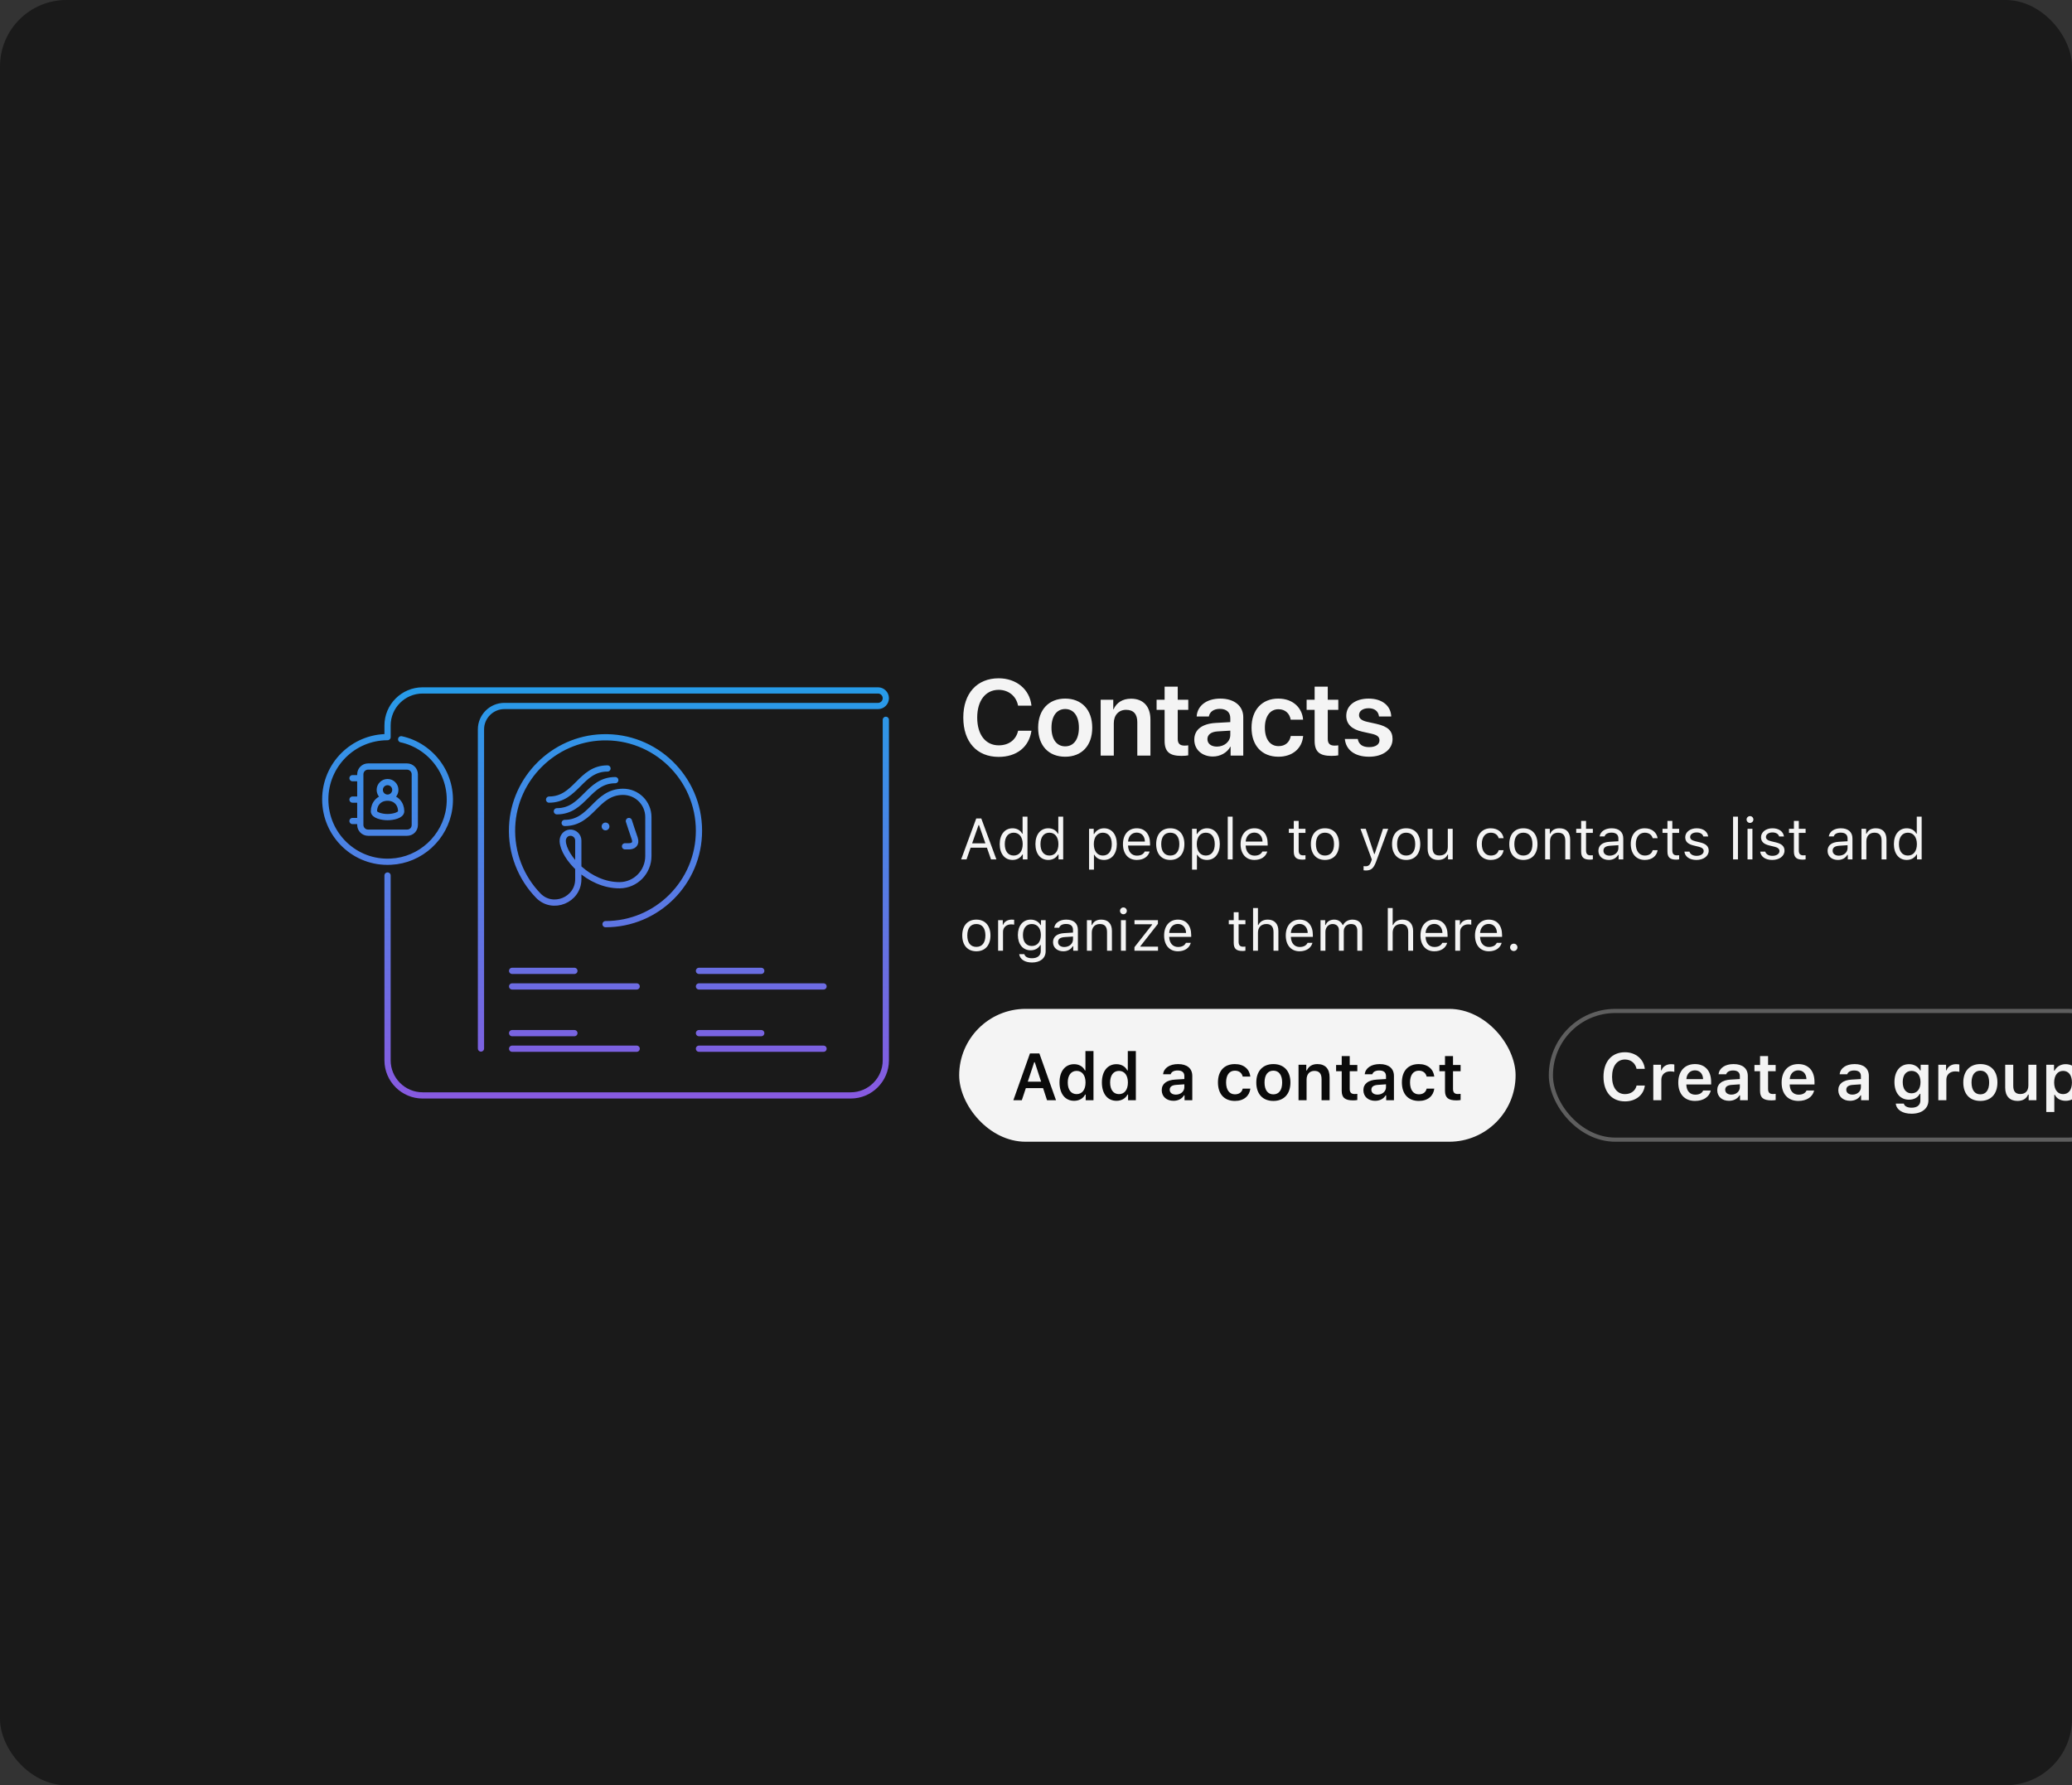 <svg width="499" height="430" viewBox="0 0 499 430" fill="none" xmlns="http://www.w3.org/2000/svg">
<rect x="0" y="0" width="499" height="430" fill="#333333" stroke="none"/>
<g clip-path="url(#clip0_1123_3097)">
<rect width="499" height="430" rx="16" fill="#1A1A1A"/>
<path d="M213.333 173.375V255.406C213.333 260.046 209.536 263.843 204.896 263.843H101.771C97.13 263.843 93.333 260.046 93.333 255.406V210.875M96.615 178.062C103.833 179.609 109.318 186.64 108.193 194.703C107.208 201.734 101.255 207.218 94.13 207.546C85.505 208.015 78.333 201.125 78.333 192.546C78.333 184.25 85.036 177.546 93.333 177.546V174.734C93.333 170.093 97.13 166.296 101.771 166.296H211.458C212.49 166.296 213.333 167.14 213.333 168.171C213.333 169.203 212.49 170.046 211.458 170.046H121.458C118.365 170.046 115.833 172.578 115.833 175.671V252.546M151.458 197.75C151.458 197.75 152.49 200.937 152.865 201.968C153.333 203.375 152.396 203.843 151.458 203.843H150.521M148.177 187.906C144.896 187.906 143.021 189.781 141.146 191.656C139.271 193.531 137.396 195.406 134.115 195.406M146.302 185.093C143.021 185.093 141.146 186.968 139.271 188.843C137.396 190.718 135.521 192.593 132.24 192.593M145.833 222.593C158.255 222.593 168.333 212.515 168.333 200.093C168.333 187.39 157.786 177.125 144.99 177.593C133.365 178.015 123.849 187.437 123.333 199.062C123.052 205.531 125.49 211.437 129.615 215.703C133.083 219.312 139.271 216.781 139.271 211.765V202.437C139.271 201.359 138.333 200.468 137.208 200.562C136.177 200.656 135.474 201.593 135.521 202.625C135.708 206.421 141.802 213.265 149.255 213.218C153.099 213.171 156.146 210.031 156.146 206.187V196.812C156.146 193.437 153.427 190.718 150.052 190.718C146.771 190.718 144.896 192.593 143.021 194.468C141.146 196.343 139.271 198.218 135.99 198.218M123.333 248.843H138.333M123.333 252.593H153.333M123.333 233.843H138.333M123.333 237.593H153.333M168.333 248.843H183.333M168.333 252.593H198.333M168.333 233.843H183.333M168.333 237.593H198.333M93.333 192.125C91.271 192.125 90.052 193.625 90.052 195.406C90.052 196.343 91.927 196.812 93.333 196.812C94.74 196.812 96.615 196.343 96.615 195.406C96.615 193.625 95.396 192.125 93.333 192.125ZM93.333 192.125C94.369 192.125 95.208 191.285 95.208 190.25C95.208 189.214 94.369 188.375 93.333 188.375C92.298 188.375 91.458 189.214 91.458 190.25C91.458 191.285 92.298 192.125 93.333 192.125ZM86.771 187.437H84.896M86.771 192.593H84.896M86.771 197.75H84.896M98.021 200.562H88.646C87.615 200.562 86.771 199.718 86.771 198.687V186.5C86.771 185.468 87.615 184.625 88.646 184.625H98.021C99.052 184.625 99.896 185.468 99.896 186.5V198.687C99.896 199.765 99.099 200.562 98.021 200.562Z" stroke="url(#paint0_linear_1123_3097)" stroke-width="1.5" stroke-miterlimit="10" stroke-linecap="round" stroke-linejoin="round"/>
<path d="M145.833 200C146.351 200 146.771 199.58 146.771 199.062C146.771 198.544 146.351 198.125 145.833 198.125C145.315 198.125 144.896 198.544 144.896 199.062C144.896 199.58 145.315 200 145.833 200Z" fill="#4886E6"/>
<path d="M240.509 182.305C235.278 182.305 231.99 178.712 231.99 172.834C231.99 166.994 235.304 163.376 240.509 163.376C244.762 163.376 247.999 166.029 248.405 169.965H245.181C244.749 167.667 242.883 166.156 240.509 166.156C237.36 166.156 235.342 168.746 235.342 172.834C235.342 176.947 237.348 179.524 240.521 179.524C242.946 179.524 244.686 178.217 245.193 176.008H248.405C247.834 179.931 244.838 182.305 240.509 182.305ZM256.53 182.267C252.582 182.267 250.018 179.639 250.018 175.271C250.018 170.93 252.607 168.264 256.53 168.264C260.453 168.264 263.043 170.917 263.043 175.271C263.043 179.639 260.479 182.267 256.53 182.267ZM256.53 179.766C258.536 179.766 259.831 178.141 259.831 175.271C259.831 172.415 258.536 170.777 256.53 170.777C254.537 170.777 253.229 172.415 253.229 175.271C253.229 178.141 254.524 179.766 256.53 179.766ZM265.074 182V168.543H268.108V170.854H268.172C268.896 169.254 270.33 168.289 272.399 168.289C275.37 168.289 277.059 170.193 277.059 173.304V182H273.897V173.938C273.897 172.034 273.009 170.968 271.206 170.968C269.391 170.968 268.235 172.275 268.235 174.205V182H265.074ZM280.474 165.395H283.635V168.543H286.174V170.98H283.635V177.976C283.635 179.08 284.143 179.588 285.26 179.588C285.552 179.588 285.958 179.562 286.161 179.524V181.937C285.818 182.013 285.196 182.063 284.523 182.063C281.616 182.063 280.474 181.035 280.474 178.42V170.98H278.544V168.543H280.474V165.395ZM292.115 182.216C289.513 182.216 287.621 180.578 287.621 178.153C287.621 175.767 289.462 174.332 292.737 174.129L296.292 173.926V172.961C296.292 171.552 295.34 170.739 293.778 170.739C292.28 170.739 291.328 171.463 291.125 172.58H288.192C288.332 170.066 290.478 168.264 293.905 168.264C297.244 168.264 299.415 170.028 299.415 172.732V182H296.368V179.854H296.305C295.53 181.314 293.842 182.216 292.115 182.216ZM293.067 179.829C294.857 179.829 296.292 178.636 296.292 177.011V175.982L293.182 176.173C291.658 176.274 290.782 176.96 290.782 178.026C290.782 179.131 291.696 179.829 293.067 179.829ZM313.824 173.342H310.841C310.587 171.907 309.584 170.828 307.896 170.828C305.902 170.828 304.62 172.504 304.62 175.271C304.62 178.09 305.915 179.715 307.921 179.715C309.521 179.715 310.562 178.801 310.854 177.277H313.837C313.583 180.286 311.26 182.267 307.883 182.267C303.947 182.267 301.408 179.639 301.408 175.271C301.408 170.968 303.947 168.264 307.857 168.264C311.412 168.264 313.608 170.511 313.824 173.342ZM316.604 165.395H319.766V168.543H322.305V170.98H319.766V177.976C319.766 179.08 320.273 179.588 321.391 179.588C321.683 179.588 322.089 179.562 322.292 179.524V181.937C321.949 182.013 321.327 182.063 320.654 182.063C317.747 182.063 316.604 181.035 316.604 178.42V170.98H314.675V168.543H316.604V165.395ZM324.222 172.402C324.222 169.939 326.367 168.264 329.617 168.264C332.893 168.264 334.975 170.028 335.051 172.58H332.105C331.979 171.361 331.077 170.587 329.617 170.587C328.221 170.587 327.294 171.247 327.294 172.237C327.294 173.012 327.853 173.545 329.262 173.862L331.496 174.357C334.289 174.979 335.368 176.059 335.368 178.014C335.368 180.553 333.032 182.267 329.731 182.267C326.215 182.267 324.133 180.591 323.879 177.988H326.989C327.23 179.296 328.132 179.956 329.731 179.956C331.268 179.956 332.22 179.321 332.22 178.318C332.22 177.506 331.737 177.049 330.328 176.731L328.094 176.236C325.517 175.665 324.222 174.396 324.222 172.402Z" fill="white" fill-opacity="0.95"/>
<path d="M238.67 207L237.679 204.177H233.755L232.764 207H231.472L235.108 197.136H236.325L239.962 207H238.67ZM235.662 198.729L234.117 203.131H237.316L235.771 198.729H235.662ZM243.858 207.13C241.972 207.13 240.762 205.633 240.762 203.315C240.762 201.005 241.985 199.501 243.858 199.501C244.884 199.501 245.752 199.986 246.169 200.793H246.271V196.705H247.447V207H246.326V205.824H246.217C245.752 206.645 244.877 207.13 243.858 207.13ZM244.132 200.561C242.792 200.561 241.979 201.6 241.979 203.315C241.979 205.038 242.785 206.07 244.132 206.07C245.472 206.07 246.299 205.018 246.299 203.315C246.299 201.627 245.465 200.561 244.132 200.561ZM252.458 207.13C250.571 207.13 249.361 205.633 249.361 203.315C249.361 201.005 250.585 199.501 252.458 199.501C253.483 199.501 254.352 199.986 254.769 200.793H254.871V196.705H256.047V207H254.926V205.824H254.816C254.352 206.645 253.477 207.13 252.458 207.13ZM252.731 200.561C251.392 200.561 250.578 201.6 250.578 203.315C250.578 205.038 251.385 206.07 252.731 206.07C254.071 206.07 254.898 205.018 254.898 203.315C254.898 201.627 254.064 200.561 252.731 200.561ZM265.87 199.501C267.75 199.501 268.967 200.998 268.967 203.315C268.967 205.619 267.743 207.13 265.87 207.13C264.817 207.13 263.97 206.672 263.566 205.893H263.457V209.461H262.281V199.631H263.402V200.861H263.512C263.983 200.014 264.865 199.501 265.87 199.501ZM265.59 206.07C266.943 206.07 267.75 205.038 267.75 203.315C267.75 201.593 266.943 200.561 265.597 200.561C264.264 200.561 263.423 201.62 263.423 203.315C263.423 205.004 264.264 206.07 265.59 206.07ZM275.693 205.093H276.869C276.527 206.351 275.379 207.13 273.766 207.13C271.722 207.13 270.443 205.653 270.443 203.322C270.443 201.005 271.742 199.501 273.766 199.501C275.755 199.501 276.965 200.916 276.965 203.206V203.657H271.667V203.712C271.729 205.168 272.542 206.091 273.793 206.091C274.743 206.091 275.386 205.742 275.693 205.093ZM273.752 200.54C272.576 200.54 271.756 201.401 271.667 202.707H275.728C275.7 201.401 274.921 200.54 273.752 200.54ZM281.839 207.13C279.74 207.13 278.441 205.681 278.441 203.315C278.441 200.943 279.74 199.501 281.839 199.501C283.938 199.501 285.236 200.943 285.236 203.315C285.236 205.681 283.938 207.13 281.839 207.13ZM281.839 206.07C283.233 206.07 284.02 205.059 284.02 203.315C284.02 201.565 283.233 200.561 281.839 200.561C280.444 200.561 279.658 201.565 279.658 203.315C279.658 205.059 280.444 206.07 281.839 206.07ZM290.671 199.501C292.551 199.501 293.768 200.998 293.768 203.315C293.768 205.619 292.544 207.13 290.671 207.13C289.618 207.13 288.771 206.672 288.367 205.893H288.258V209.461H287.082V199.631H288.203V200.861H288.312C288.784 200.014 289.666 199.501 290.671 199.501ZM290.391 206.07C291.744 206.07 292.551 205.038 292.551 203.315C292.551 201.593 291.744 200.561 290.397 200.561C289.064 200.561 288.224 201.62 288.224 203.315C288.224 205.004 289.064 206.07 290.391 206.07ZM295.682 207V196.705H296.857V207H295.682ZM304.021 205.093H305.197C304.855 206.351 303.707 207.13 302.094 207.13C300.05 207.13 298.771 205.653 298.771 203.322C298.771 201.005 300.07 199.501 302.094 199.501C304.083 199.501 305.293 200.916 305.293 203.206V203.657H299.995V203.712C300.057 205.168 300.87 206.091 302.121 206.091C303.071 206.091 303.714 205.742 304.021 205.093ZM302.08 200.54C300.904 200.54 300.084 201.401 299.995 202.707H304.056C304.028 201.401 303.249 200.54 302.08 200.54ZM311.582 197.724H312.758V199.631H314.398V200.615H312.758V204.785C312.758 205.653 313.086 206.022 313.852 206.022C314.063 206.022 314.18 206.016 314.398 205.995V206.986C314.166 207.027 313.94 207.055 313.708 207.055C312.19 207.055 311.582 206.494 311.582 205.086V200.615H310.393V199.631H311.582V197.724ZM319.095 207.13C316.996 207.13 315.697 205.681 315.697 203.315C315.697 200.943 316.996 199.501 319.095 199.501C321.193 199.501 322.492 200.943 322.492 203.315C322.492 205.681 321.193 207.13 319.095 207.13ZM319.095 206.07C320.489 206.07 321.275 205.059 321.275 203.315C321.275 201.565 320.489 200.561 319.095 200.561C317.7 200.561 316.914 201.565 316.914 203.315C316.914 205.059 317.7 206.07 319.095 206.07ZM328.918 209.666C328.761 209.666 328.556 209.652 328.392 209.625V208.62C328.535 208.647 328.72 208.654 328.884 208.654C329.561 208.654 329.93 208.333 330.237 207.444L330.374 207.007L327.646 199.631H328.918L330.941 205.694H331.051L333.067 199.631H334.318L331.44 207.451C330.812 209.16 330.224 209.666 328.918 209.666ZM338.646 207.13C336.547 207.13 335.248 205.681 335.248 203.315C335.248 200.943 336.547 199.501 338.646 199.501C340.744 199.501 342.043 200.943 342.043 203.315C342.043 205.681 340.744 207.13 338.646 207.13ZM338.646 206.07C340.04 206.07 340.826 205.059 340.826 203.315C340.826 201.565 340.04 200.561 338.646 200.561C337.251 200.561 336.465 201.565 336.465 203.315C336.465 205.059 337.251 206.07 338.646 206.07ZM349.85 199.631V207H348.729V205.845H348.619C348.25 206.665 347.464 207.13 346.336 207.13C344.682 207.13 343.82 206.146 343.82 204.402V199.631H344.996V204.115C344.996 205.441 345.488 206.057 346.664 206.057C347.963 206.057 348.674 205.284 348.674 203.992V199.631H349.85ZM362.113 201.887H360.924C360.732 201.155 360.083 200.561 359.023 200.561C357.697 200.561 356.863 201.62 356.863 203.288C356.863 204.99 357.711 206.07 359.023 206.07C360.015 206.07 360.705 205.612 360.924 204.778H362.113C361.901 206.132 360.801 207.13 359.03 207.13C356.966 207.13 355.646 205.633 355.646 203.288C355.646 200.991 356.959 199.501 359.023 199.501C360.814 199.501 361.908 200.574 362.113 201.887ZM366.878 207.13C364.779 207.13 363.48 205.681 363.48 203.315C363.48 200.943 364.779 199.501 366.878 199.501C368.977 199.501 370.275 200.943 370.275 203.315C370.275 205.681 368.977 207.13 366.878 207.13ZM366.878 206.07C368.272 206.07 369.059 205.059 369.059 203.315C369.059 201.565 368.272 200.561 366.878 200.561C365.483 200.561 364.697 201.565 364.697 203.315C364.697 205.059 365.483 206.07 366.878 206.07ZM372.121 207V199.631H373.242V200.793H373.352C373.721 199.979 374.438 199.501 375.566 199.501C377.221 199.501 378.144 200.479 378.144 202.229V207H376.968V202.516C376.968 201.189 376.407 200.561 375.231 200.561C374.056 200.561 373.297 201.347 373.297 202.639V207H372.121ZM380.789 197.724H381.965V199.631H383.605V200.615H381.965V204.785C381.965 205.653 382.293 206.022 383.059 206.022C383.271 206.022 383.387 206.016 383.605 205.995V206.986C383.373 207.027 383.147 207.055 382.915 207.055C381.397 207.055 380.789 206.494 380.789 205.086V200.615H379.6V199.631H380.789V197.724ZM387.434 207.13C386.005 207.13 384.945 206.282 384.945 204.936C384.945 203.616 385.916 202.857 387.632 202.755L389.758 202.625V201.955C389.758 201.046 389.19 200.547 388.09 200.547C387.208 200.547 386.593 200.882 386.429 201.463H385.239C385.396 200.28 386.559 199.501 388.131 199.501C389.929 199.501 390.934 200.424 390.934 201.955V207H389.812V205.913H389.703C389.225 206.699 388.418 207.13 387.434 207.13ZM387.652 206.098C388.862 206.098 389.758 205.305 389.758 204.252V203.575L387.775 203.705C386.654 203.78 386.162 204.17 386.162 204.908C386.162 205.66 386.798 206.098 387.652 206.098ZM399.205 201.887H398.016C397.824 201.155 397.175 200.561 396.115 200.561C394.789 200.561 393.955 201.62 393.955 203.288C393.955 204.99 394.803 206.07 396.115 206.07C397.106 206.07 397.797 205.612 398.016 204.778H399.205C398.993 206.132 397.893 207.13 396.122 207.13C394.058 207.13 392.738 205.633 392.738 203.288C392.738 200.991 394.051 199.501 396.115 199.501C397.906 199.501 399 200.574 399.205 201.887ZM401.57 197.724H402.746V199.631H404.387V200.615H402.746V204.785C402.746 205.653 403.074 206.022 403.84 206.022C404.052 206.022 404.168 206.016 404.387 205.995V206.986C404.154 207.027 403.929 207.055 403.696 207.055C402.179 207.055 401.57 206.494 401.57 205.086V200.615H400.381V199.631H401.57V197.724ZM405.856 201.647C405.856 200.424 407.039 199.501 408.604 199.501C410.149 199.501 411.223 200.267 411.38 201.477H410.218C410.061 200.889 409.486 200.499 408.598 200.499C407.723 200.499 407.039 200.943 407.039 201.6C407.039 202.105 407.449 202.42 408.317 202.632L409.452 202.905C410.84 203.24 411.51 203.842 411.51 204.901C411.51 206.221 410.231 207.13 408.557 207.13C406.916 207.13 405.788 206.344 405.658 205.12H406.868C407.066 205.742 407.654 206.139 408.598 206.139C409.589 206.139 410.3 205.667 410.3 204.99C410.3 204.484 409.917 204.143 409.131 203.951L407.866 203.644C406.485 203.309 405.856 202.714 405.856 201.647ZM417.375 207V196.705H418.551V207H417.375ZM421.449 198.209C420.998 198.209 420.629 197.84 420.629 197.389C420.629 196.938 420.998 196.568 421.449 196.568C421.9 196.568 422.27 196.938 422.27 197.389C422.27 197.84 421.9 198.209 421.449 198.209ZM420.861 207V199.631H422.037V207H420.861ZM424.108 201.647C424.108 200.424 425.291 199.501 426.856 199.501C428.401 199.501 429.475 200.267 429.632 201.477H428.47C428.312 200.889 427.738 200.499 426.85 200.499C425.975 200.499 425.291 200.943 425.291 201.6C425.291 202.105 425.701 202.42 426.569 202.632L427.704 202.905C429.092 203.24 429.762 203.842 429.762 204.901C429.762 206.221 428.483 207.13 426.809 207.13C425.168 207.13 424.04 206.344 423.91 205.12H425.12C425.318 205.742 425.906 206.139 426.85 206.139C427.841 206.139 428.552 205.667 428.552 204.99C428.552 204.484 428.169 204.143 427.383 203.951L426.118 203.644C424.737 203.309 424.108 202.714 424.108 201.647ZM432.031 197.724H433.207V199.631H434.848V200.615H433.207V204.785C433.207 205.653 433.535 206.022 434.301 206.022C434.513 206.022 434.629 206.016 434.848 205.995V206.986C434.615 207.027 434.39 207.055 434.157 207.055C432.64 207.055 432.031 206.494 432.031 205.086V200.615H430.842V199.631H432.031V197.724ZM442.627 207.13C441.198 207.13 440.139 206.282 440.139 204.936C440.139 203.616 441.109 202.857 442.825 202.755L444.951 202.625V201.955C444.951 201.046 444.384 200.547 443.283 200.547C442.401 200.547 441.786 200.882 441.622 201.463H440.433C440.59 200.28 441.752 199.501 443.324 199.501C445.122 199.501 446.127 200.424 446.127 201.955V207H445.006V205.913H444.896C444.418 206.699 443.611 207.13 442.627 207.13ZM442.846 206.098C444.056 206.098 444.951 205.305 444.951 204.252V203.575L442.969 203.705C441.848 203.78 441.355 204.17 441.355 204.908C441.355 205.66 441.991 206.098 442.846 206.098ZM448.301 207V199.631H449.422V200.793H449.531C449.9 199.979 450.618 199.501 451.746 199.501C453.4 199.501 454.323 200.479 454.323 202.229V207H453.147V202.516C453.147 201.189 452.587 200.561 451.411 200.561C450.235 200.561 449.477 201.347 449.477 202.639V207H448.301ZM459.204 207.13C457.317 207.13 456.107 205.633 456.107 203.315C456.107 201.005 457.331 199.501 459.204 199.501C460.229 199.501 461.098 199.986 461.515 200.793H461.617V196.705H462.793V207H461.672V205.824H461.562C461.098 206.645 460.223 207.13 459.204 207.13ZM459.478 200.561C458.138 200.561 457.324 201.6 457.324 203.315C457.324 205.038 458.131 206.07 459.478 206.07C460.817 206.07 461.645 205.018 461.645 203.315C461.645 201.627 460.811 200.561 459.478 200.561ZM235.136 229.13C233.037 229.13 231.738 227.681 231.738 225.315C231.738 222.943 233.037 221.501 235.136 221.501C237.234 221.501 238.533 222.943 238.533 225.315C238.533 227.681 237.234 229.13 235.136 229.13ZM235.136 228.07C236.53 228.07 237.316 227.059 237.316 225.315C237.316 223.565 236.53 222.561 235.136 222.561C233.741 222.561 232.955 223.565 232.955 225.315C232.955 227.059 233.741 228.07 235.136 228.07ZM240.379 229V221.631H241.5V222.725H241.609C241.828 222.007 242.676 221.501 243.653 221.501C243.845 221.501 244.091 221.515 244.241 221.535V222.711C244.146 222.684 243.722 222.643 243.489 222.643C242.368 222.643 241.555 223.395 241.555 224.434V229H240.379ZM248.541 231.83C246.764 231.83 245.629 231.03 245.451 229.813H246.695C246.825 230.415 247.481 230.805 248.541 230.805C249.86 230.805 250.646 230.155 250.646 229.068V227.619H250.537C250.072 228.433 249.238 228.891 248.227 228.891C246.319 228.891 245.137 227.414 245.137 225.206C245.137 222.998 246.333 221.501 248.227 221.501C249.259 221.501 250.168 222.007 250.592 222.8H250.701V221.631H251.822V229.13C251.822 230.777 250.551 231.83 248.541 231.83ZM248.486 227.852C249.854 227.852 250.674 226.812 250.674 225.206C250.674 223.6 249.847 222.561 248.486 222.561C247.119 222.561 246.354 223.6 246.354 225.206C246.354 226.812 247.119 227.852 248.486 227.852ZM256.088 229.13C254.659 229.13 253.6 228.282 253.6 226.936C253.6 225.616 254.57 224.857 256.286 224.755L258.412 224.625V223.955C258.412 223.046 257.845 222.547 256.744 222.547C255.862 222.547 255.247 222.882 255.083 223.463H253.894C254.051 222.28 255.213 221.501 256.785 221.501C258.583 221.501 259.588 222.424 259.588 223.955V229H258.467V227.913H258.357C257.879 228.699 257.072 229.13 256.088 229.13ZM256.307 228.098C257.517 228.098 258.412 227.305 258.412 226.252V225.575L256.43 225.705C255.309 225.78 254.816 226.17 254.816 226.908C254.816 227.66 255.452 228.098 256.307 228.098ZM261.762 229V221.631H262.883V222.793H262.992C263.361 221.979 264.079 221.501 265.207 221.501C266.861 221.501 267.784 222.479 267.784 224.229V229H266.608V224.516C266.608 223.189 266.048 222.561 264.872 222.561C263.696 222.561 262.938 223.347 262.938 224.639V229H261.762ZM270.553 220.209C270.102 220.209 269.732 219.84 269.732 219.389C269.732 218.938 270.102 218.568 270.553 218.568C271.004 218.568 271.373 218.938 271.373 219.389C271.373 219.84 271.004 220.209 270.553 220.209ZM269.965 229V221.631H271.141V229H269.965ZM273.212 229V228.139L277.464 222.725V222.615H273.219V221.631H278.865V222.513L274.634 227.906V228.016H278.886V229H273.212ZM285.605 227.093H286.781C286.439 228.351 285.291 229.13 283.678 229.13C281.634 229.13 280.355 227.653 280.355 225.322C280.355 223.005 281.654 221.501 283.678 221.501C285.667 221.501 286.877 222.916 286.877 225.206V225.657H281.579V225.712C281.641 227.168 282.454 228.091 283.705 228.091C284.655 228.091 285.298 227.742 285.605 227.093ZM283.664 222.54C282.488 222.54 281.668 223.401 281.579 224.707H285.64C285.612 223.401 284.833 222.54 283.664 222.54ZM297.117 219.724H298.293V221.631H299.934V222.615H298.293V226.785C298.293 227.653 298.621 228.022 299.387 228.022C299.599 228.022 299.715 228.016 299.934 227.995V228.986C299.701 229.027 299.476 229.055 299.243 229.055C297.726 229.055 297.117 228.494 297.117 227.086V222.615H295.928V221.631H297.117V219.724ZM301.779 229V218.705H302.955V222.793H303.064C303.434 221.979 304.206 221.501 305.334 221.501C306.893 221.501 307.877 222.499 307.877 224.229V229H306.701V224.516C306.701 223.21 306.113 222.561 304.999 222.561C303.68 222.561 302.955 223.395 302.955 224.639V229H301.779ZM314.904 227.093H316.08C315.738 228.351 314.59 229.13 312.977 229.13C310.933 229.13 309.654 227.653 309.654 225.322C309.654 223.005 310.953 221.501 312.977 221.501C314.966 221.501 316.176 222.916 316.176 225.206V225.657H310.878V225.712C310.939 227.168 311.753 228.091 313.004 228.091C313.954 228.091 314.597 227.742 314.904 227.093ZM312.963 222.54C311.787 222.54 310.967 223.401 310.878 224.707H314.938C314.911 223.401 314.132 222.54 312.963 222.54ZM318.021 229V221.631H319.143V222.793H319.252C319.587 221.973 320.325 221.501 321.31 221.501C322.308 221.501 323.005 222.027 323.347 222.793H323.456C323.853 222.014 324.693 221.501 325.712 221.501C327.216 221.501 328.057 222.362 328.057 223.907V229H326.881V224.181C326.881 223.094 326.368 222.561 325.329 222.561C324.304 222.561 323.62 223.326 323.62 224.263V229H322.444V223.996C322.444 223.121 321.836 222.561 320.906 222.561C319.942 222.561 319.197 223.395 319.197 224.434V229H318.021ZM334.223 229V218.705H335.398V222.793H335.508C335.877 221.979 336.649 221.501 337.777 221.501C339.336 221.501 340.32 222.499 340.32 224.229V229H339.145V224.516C339.145 223.21 338.557 222.561 337.442 222.561C336.123 222.561 335.398 223.395 335.398 224.639V229H334.223ZM347.348 227.093H348.523C348.182 228.351 347.033 229.13 345.42 229.13C343.376 229.13 342.098 227.653 342.098 225.322C342.098 223.005 343.396 221.501 345.42 221.501C347.409 221.501 348.619 222.916 348.619 225.206V225.657H343.321V225.712C343.383 227.168 344.196 228.091 345.447 228.091C346.397 228.091 347.04 227.742 347.348 227.093ZM345.406 222.54C344.23 222.54 343.41 223.401 343.321 224.707H347.382C347.354 223.401 346.575 222.54 345.406 222.54ZM350.465 229V221.631H351.586V222.725H351.695C351.914 222.007 352.762 221.501 353.739 221.501C353.931 221.501 354.177 221.515 354.327 221.535V222.711C354.231 222.684 353.808 222.643 353.575 222.643C352.454 222.643 351.641 223.395 351.641 224.434V229H350.465ZM360.473 227.093H361.648C361.307 228.351 360.158 229.13 358.545 229.13C356.501 229.13 355.223 227.653 355.223 225.322C355.223 223.005 356.521 221.501 358.545 221.501C360.534 221.501 361.744 222.916 361.744 225.206V225.657H356.446V225.712C356.508 227.168 357.321 228.091 358.572 228.091C359.522 228.091 360.165 227.742 360.473 227.093ZM358.531 222.54C357.355 222.54 356.535 223.401 356.446 224.707H360.507C360.479 223.401 359.7 222.54 358.531 222.54ZM364.561 229.068C364.075 229.068 363.672 228.665 363.672 228.18C363.672 227.688 364.075 227.291 364.561 227.291C365.053 227.291 365.449 227.688 365.449 228.18C365.449 228.665 365.053 229.068 364.561 229.068Z" fill="white" fill-opacity="0.95"/>
<rect x="231" y="243" width="134" height="32" rx="16" fill="white" fill-opacity="0.95"/>
<path d="M252.156 265L251.203 262.086H247.055L246.086 265H244.047L248.047 253.727H250.312L254.32 265H252.156ZM249.07 255.844L247.523 260.531H250.734L249.203 255.844H249.07ZM258.68 265.141C256.516 265.141 255.164 263.438 255.164 260.727C255.164 258.023 256.523 256.32 258.68 256.32C259.852 256.32 260.82 256.883 261.273 257.82H261.406V253.156H263.344V265H261.469V263.648H261.336C260.852 264.586 259.867 265.141 258.68 265.141ZM259.281 257.938C257.961 257.938 257.148 258.992 257.148 260.734C257.148 262.484 257.953 263.531 259.281 263.531C260.617 263.531 261.43 262.469 261.43 260.734C261.43 259.008 260.609 257.938 259.281 257.938ZM268.883 265.141C266.719 265.141 265.367 263.438 265.367 260.727C265.367 258.023 266.727 256.32 268.883 256.32C270.055 256.32 271.023 256.883 271.477 257.82H271.609V253.156H273.547V265H271.672V263.648H271.539C271.055 264.586 270.07 265.141 268.883 265.141ZM269.484 257.938C268.164 257.938 267.352 258.992 267.352 260.734C267.352 262.484 268.156 263.531 269.484 263.531C270.82 263.531 271.633 262.469 271.633 260.734C271.633 259.008 270.812 257.938 269.484 257.938ZM282.609 265.141C280.961 265.141 279.781 264.141 279.781 262.578C279.781 261.047 280.945 260.148 283.023 260.031L285.227 259.898V259.164C285.227 258.312 284.664 257.836 283.617 257.836C282.727 257.836 282.117 258.156 281.938 258.742H280.109C280.266 257.25 281.68 256.297 283.711 256.297C285.906 256.297 287.141 257.359 287.141 259.164V265H285.273V263.828H285.141C284.664 264.656 283.727 265.141 282.609 265.141ZM283.18 263.648C284.352 263.648 285.227 262.883 285.227 261.867V261.172L283.297 261.305C282.211 261.375 281.703 261.773 281.703 262.484C281.703 263.219 282.32 263.648 283.18 263.648ZM301.125 259.312H299.281C299.102 258.484 298.461 257.883 297.398 257.883C296.07 257.883 295.281 258.93 295.281 260.711C295.281 262.523 296.078 263.578 297.398 263.578C298.406 263.578 299.078 263.102 299.281 262.203H301.125C300.914 263.969 299.57 265.172 297.406 265.172C294.836 265.172 293.32 263.508 293.32 260.711C293.32 257.945 294.828 256.297 297.398 256.297C299.594 256.297 300.922 257.547 301.125 259.312ZM306.664 265.172C304.102 265.172 302.555 263.5 302.555 260.727C302.555 257.977 304.125 256.297 306.664 256.297C309.211 256.297 310.773 257.969 310.773 260.727C310.773 263.5 309.219 265.172 306.664 265.172ZM306.664 263.586C308.016 263.586 308.781 262.539 308.781 260.734C308.781 258.93 308.008 257.883 306.664 257.883C305.312 257.883 304.539 258.93 304.539 260.734C304.539 262.539 305.312 263.586 306.664 263.586ZM312.727 265V256.461H314.594V257.828H314.727C315.133 256.875 315.992 256.297 317.266 256.297C319.172 256.297 320.211 257.445 320.211 259.477V265H318.273V259.93C318.273 258.602 317.727 257.938 316.547 257.938C315.391 257.938 314.664 258.742 314.664 260.023V265H312.727ZM323.125 254.367H325.055V256.516H326.883V258.023H325.055V262.273C325.055 263.125 325.414 263.508 326.227 263.508C326.5 263.508 326.648 263.492 326.883 263.469V264.953C326.602 265.008 326.242 265.039 325.867 265.039C323.906 265.039 323.125 264.383 323.125 262.734V258.023H321.773V256.516H323.125V254.367ZM331.172 265.141C329.523 265.141 328.344 264.141 328.344 262.578C328.344 261.047 329.508 260.148 331.586 260.031L333.789 259.898V259.164C333.789 258.312 333.227 257.836 332.18 257.836C331.289 257.836 330.68 258.156 330.5 258.742H328.672C328.828 257.25 330.242 256.297 332.273 256.297C334.469 256.297 335.703 257.359 335.703 259.164V265H333.836V263.828H333.703C333.227 264.656 332.289 265.141 331.172 265.141ZM331.742 263.648C332.914 263.648 333.789 262.883 333.789 261.867V261.172L331.859 261.305C330.773 261.375 330.266 261.773 330.266 262.484C330.266 263.219 330.883 263.648 331.742 263.648ZM345.422 259.312H343.578C343.398 258.484 342.758 257.883 341.695 257.883C340.367 257.883 339.578 258.93 339.578 260.711C339.578 262.523 340.375 263.578 341.695 263.578C342.703 263.578 343.375 263.102 343.578 262.203H345.422C345.211 263.969 343.867 265.172 341.703 265.172C339.133 265.172 337.617 263.508 337.617 260.711C337.617 257.945 339.125 256.297 341.695 256.297C343.891 256.297 345.219 257.547 345.422 259.312ZM348 254.367H349.93V256.516H351.758V258.023H349.93V262.273C349.93 263.125 350.289 263.508 351.102 263.508C351.375 263.508 351.523 263.492 351.758 263.469V264.953C351.477 265.008 351.117 265.039 350.742 265.039C348.781 265.039 348 264.383 348 262.734V258.023H346.648V256.516H348V254.367Z" fill="black" fill-opacity="0.95"/>
<rect x="373.5" y="243.5" width="140" height="31" rx="15.5" stroke="white" stroke-opacity="0.3"/>
<path d="M391.352 265.281C388.156 265.281 386.172 263.016 386.172 259.367C386.172 255.703 388.148 253.445 391.344 253.445C393.906 253.445 395.883 255.102 396.117 257.438H394.133C393.852 256.078 392.766 255.195 391.344 255.195C389.43 255.195 388.234 256.797 388.234 259.359C388.234 261.93 389.43 263.531 391.352 263.531C392.781 263.531 393.867 262.727 394.141 261.461H396.125C395.859 263.742 393.953 265.281 391.352 265.281ZM398.164 265V256.461H400.031V257.789H400.164C400.398 256.945 401.32 256.32 402.422 256.32C402.703 256.32 403.047 256.352 403.227 256.398V258.164C403.078 258.109 402.562 258.055 402.234 258.055C400.977 258.055 400.102 258.836 400.102 260.039V265H398.164ZM410.172 262.664H412.008C411.656 264.203 410.227 265.172 408.211 265.172C405.695 265.172 404.18 263.5 404.18 260.766C404.18 258.023 405.719 256.297 408.195 256.297C410.633 256.297 412.094 257.914 412.094 260.594V261.211H406.125V261.312C406.172 262.758 406.992 263.664 408.266 263.664C409.227 263.664 409.891 263.305 410.172 262.664ZM408.188 257.805C407.031 257.805 406.219 258.641 406.133 259.922H410.156C410.117 258.625 409.352 257.805 408.188 257.805ZM416.391 265.141C414.742 265.141 413.562 264.141 413.562 262.578C413.562 261.047 414.727 260.148 416.805 260.031L419.008 259.898V259.164C419.008 258.312 418.445 257.836 417.398 257.836C416.508 257.836 415.898 258.156 415.719 258.742H413.891C414.047 257.25 415.461 256.297 417.492 256.297C419.688 256.297 420.922 257.359 420.922 259.164V265H419.055V263.828H418.922C418.445 264.656 417.508 265.141 416.391 265.141ZM416.961 263.648C418.133 263.648 419.008 262.883 419.008 261.867V261.172L417.078 261.305C415.992 261.375 415.484 261.773 415.484 262.484C415.484 263.219 416.102 263.648 416.961 263.648ZM423.875 254.367H425.805V256.516H427.633V258.023H425.805V262.273C425.805 263.125 426.164 263.508 426.977 263.508C427.25 263.508 427.398 263.492 427.633 263.469V264.953C427.352 265.008 426.992 265.039 426.617 265.039C424.656 265.039 423.875 264.383 423.875 262.734V258.023H422.523V256.516H423.875V254.367ZM435.062 262.664H436.898C436.547 264.203 435.117 265.172 433.102 265.172C430.586 265.172 429.07 263.5 429.07 260.766C429.07 258.023 430.609 256.297 433.086 256.297C435.523 256.297 436.984 257.914 436.984 260.594V261.211H431.016V261.312C431.062 262.758 431.883 263.664 433.156 263.664C434.117 263.664 434.781 263.305 435.062 262.664ZM433.078 257.805C431.922 257.805 431.109 258.641 431.023 259.922H435.047C435.008 258.625 434.242 257.805 433.078 257.805ZM445.547 265.141C443.898 265.141 442.719 264.141 442.719 262.578C442.719 261.047 443.883 260.148 445.961 260.031L448.164 259.898V259.164C448.164 258.312 447.602 257.836 446.555 257.836C445.664 257.836 445.055 258.156 444.875 258.742H443.047C443.203 257.25 444.617 256.297 446.648 256.297C448.844 256.297 450.078 257.359 450.078 259.164V265H448.211V263.828H448.078C447.602 264.656 446.664 265.141 445.547 265.141ZM446.117 263.648C447.289 263.648 448.164 262.883 448.164 261.867V261.172L446.234 261.305C445.148 261.375 444.641 261.773 444.641 262.484C444.641 263.219 445.258 263.648 446.117 263.648ZM460.352 268.25C458.156 268.25 456.719 267.289 456.562 265.82H458.508C458.633 266.422 459.32 266.805 460.383 266.805C461.711 266.805 462.484 266.164 462.484 265.078V263.453H462.352C461.859 264.375 460.93 264.875 459.742 264.875C457.586 264.875 456.242 263.203 456.242 260.641C456.242 258.023 457.594 256.32 459.773 256.32C460.938 256.32 461.953 256.898 462.422 257.828H462.555V256.461H464.422V265.047C464.422 267.008 462.844 268.25 460.352 268.25ZM460.352 263.336C461.703 263.336 462.516 262.289 462.516 260.641C462.516 258.984 461.695 257.938 460.352 257.938C459 257.938 458.234 258.984 458.234 260.633C458.234 262.289 459 263.336 460.352 263.336ZM466.805 265V256.461H468.672V257.789H468.805C469.039 256.945 469.961 256.32 471.062 256.32C471.344 256.32 471.688 256.352 471.867 256.398V258.164C471.719 258.109 471.203 258.055 470.875 258.055C469.617 258.055 468.742 258.836 468.742 260.039V265H466.805ZM476.93 265.172C474.367 265.172 472.82 263.5 472.82 260.727C472.82 257.977 474.391 256.297 476.93 256.297C479.477 256.297 481.039 257.969 481.039 260.727C481.039 263.5 479.484 265.172 476.93 265.172ZM476.93 263.586C478.281 263.586 479.047 262.539 479.047 260.734C479.047 258.93 478.273 257.883 476.93 257.883C475.578 257.883 474.805 258.93 474.805 260.734C474.805 262.539 475.578 263.586 476.93 263.586ZM490.43 256.461V265H488.562V263.641H488.43C488.016 264.617 487.18 265.172 485.875 265.172C484.008 265.172 482.914 264.008 482.914 262.008V256.461H484.852V261.539C484.852 262.867 485.391 263.508 486.547 263.508C487.805 263.508 488.492 262.727 488.492 261.438V256.461H490.43ZM497.461 256.32C499.625 256.32 500.984 258 500.984 260.734C500.984 263.445 499.641 265.141 497.484 265.141C496.258 265.141 495.312 264.609 494.875 263.703H494.742V267.836H492.805V256.461H494.672V257.875H494.805C495.297 256.906 496.289 256.32 497.461 256.32ZM496.852 263.531C498.195 263.531 498.992 262.484 498.992 260.734C498.992 258.984 498.188 257.938 496.859 257.938C495.539 257.938 494.711 259.008 494.703 260.734C494.711 262.461 495.531 263.531 496.852 263.531Z" fill="white" fill-opacity="0.95"/>
</g>
<defs>
<linearGradient id="paint0_linear_1123_3097" x1="145.833" y1="166.296" x2="145.833" y2="263.843" gradientUnits="userSpaceOnUse">
<stop stop-color="#279BE8"/>
<stop offset="1" stop-color="#875AE0"/>
</linearGradient>
<clipPath id="clip0_1123_3097">
<rect width="499" height="430" rx="16" fill="white"/>
</clipPath>
</defs>
</svg>

